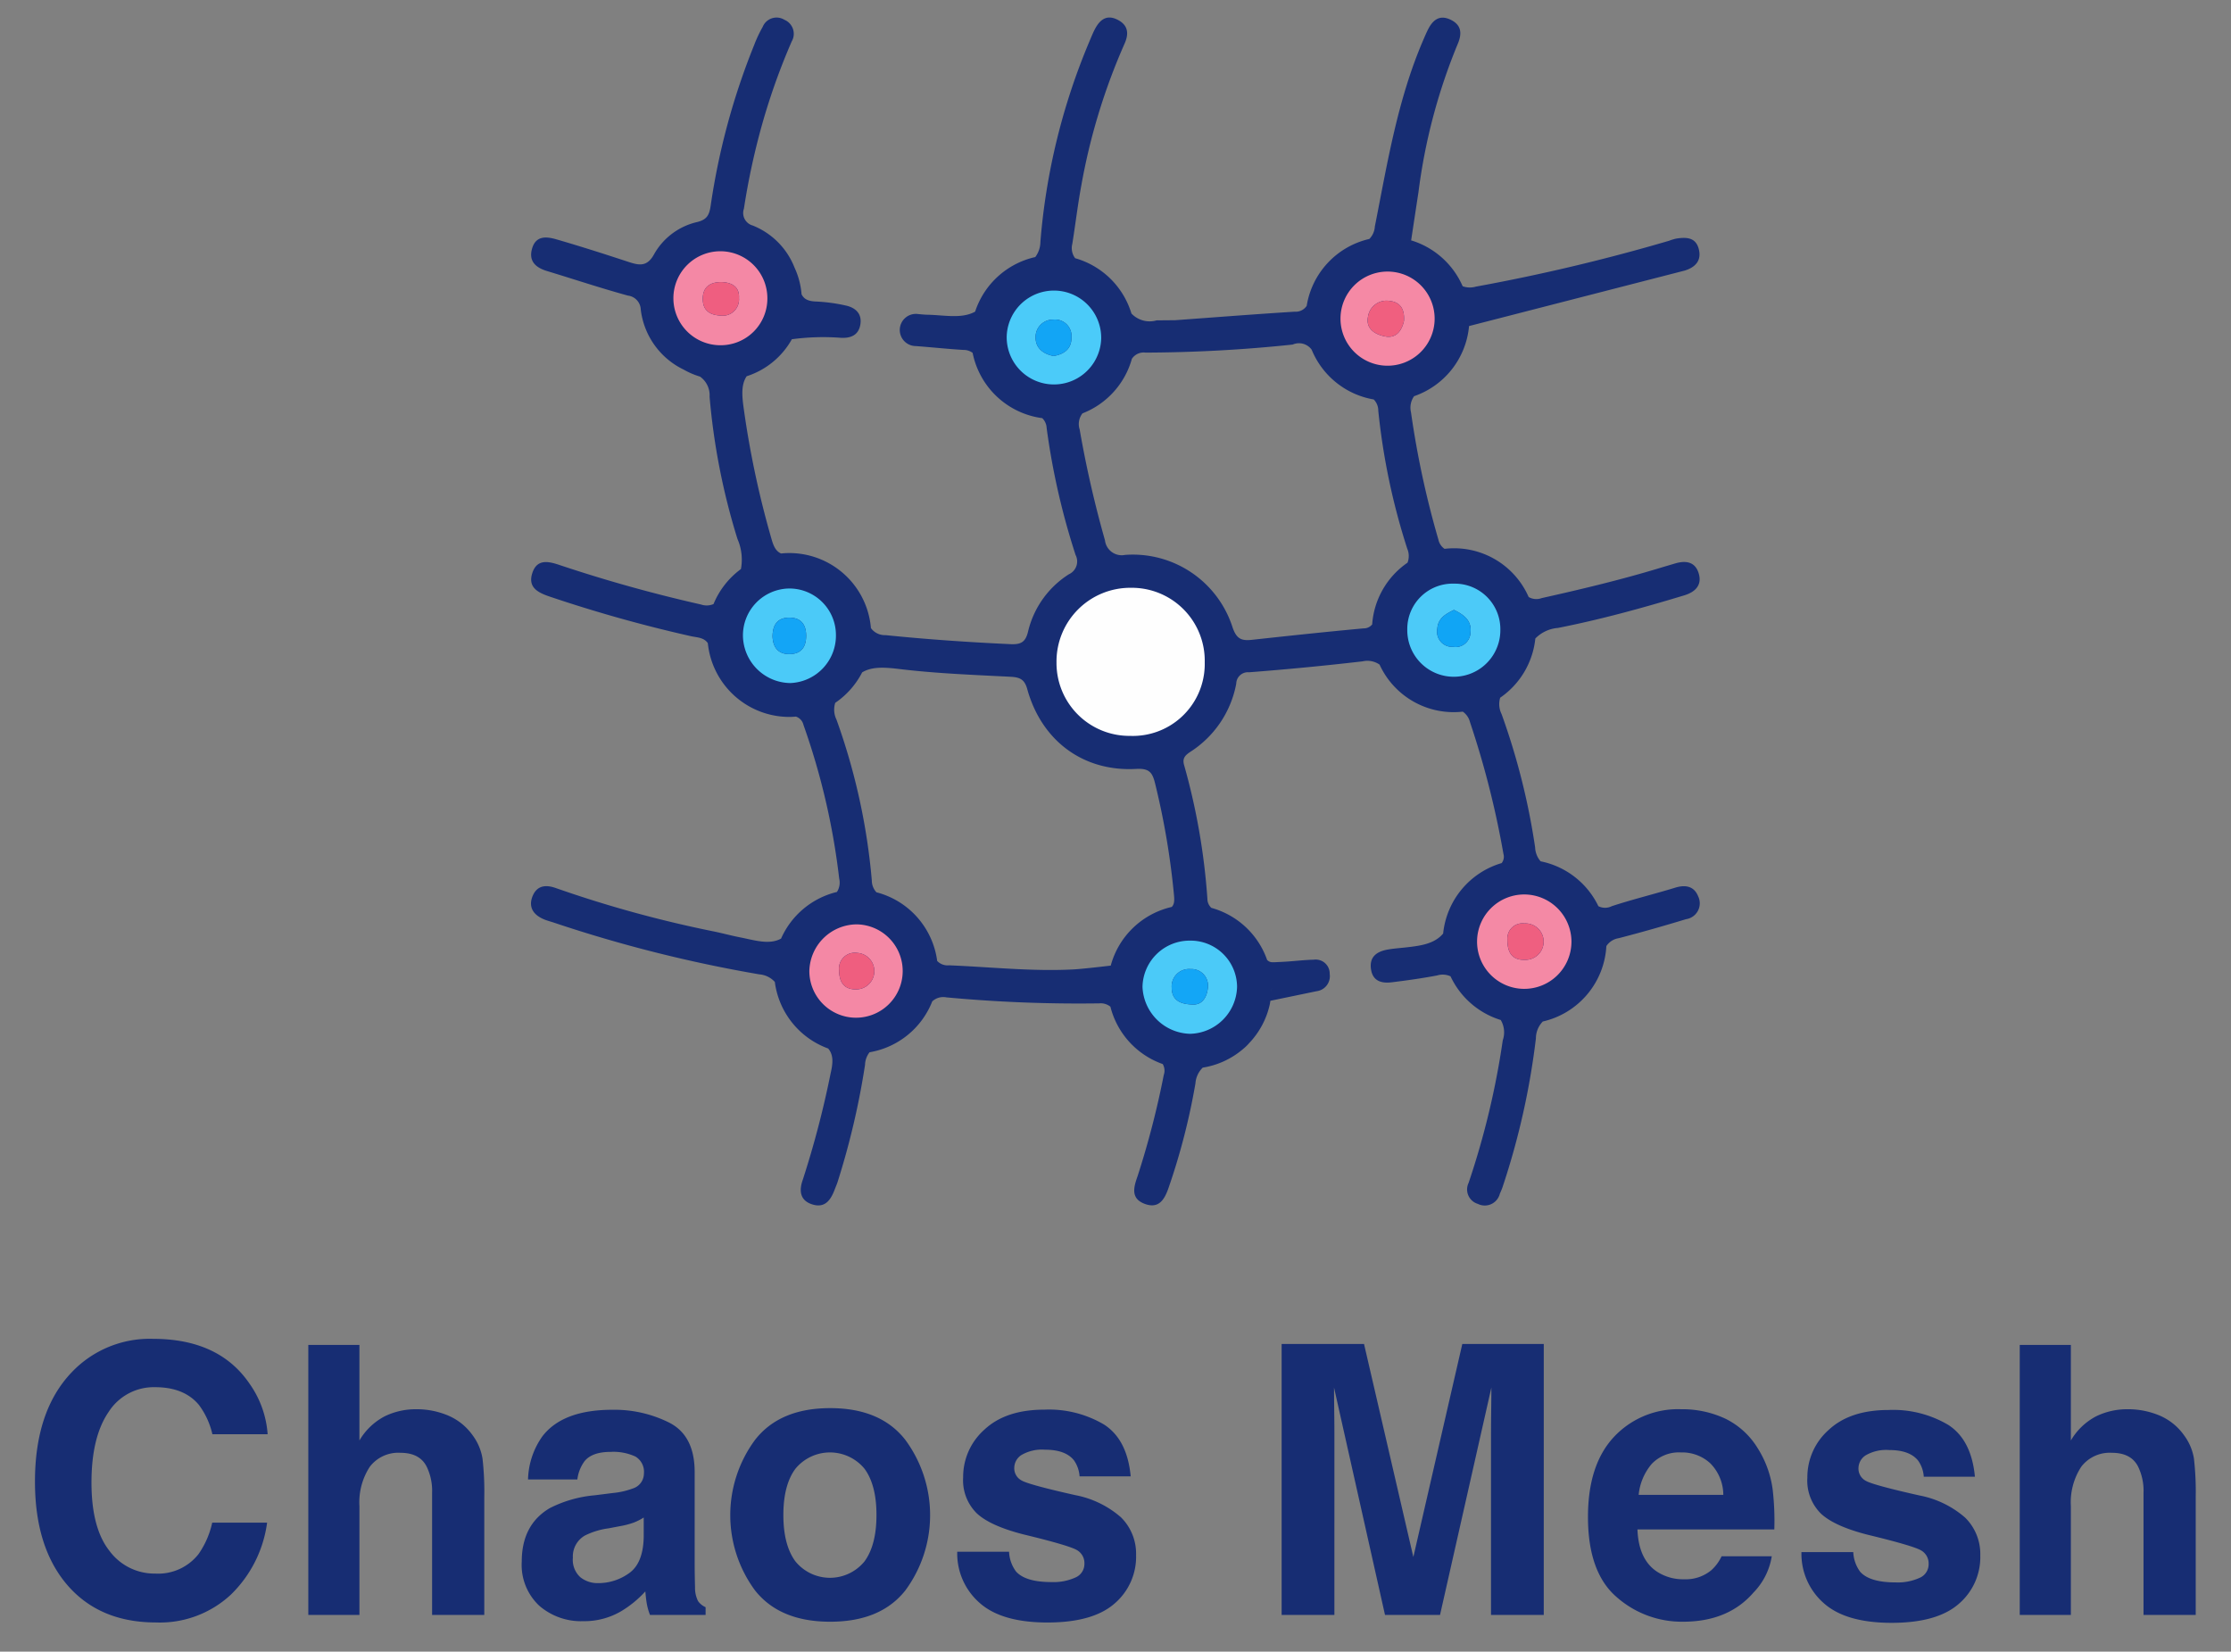 <svg id="Layer_1" data-name="Layer 1" xmlns="http://www.w3.org/2000/svg" viewBox="0 0 364.185 269.581"><rect x="0" y="0" width="364.185" height="269.581" fill="#808080" stroke="none"/><defs><style>.cls-1{fill:#172d73;}.cls-2{fill:#fefefe;}.cls-3{fill:#4ccaf8;}.cls-4{fill:#f488a5;}.cls-5{fill:#4bcaf8;}.cls-6{fill:#4bcbf9;}.cls-7{fill:#f589a5;}.cls-8{fill:#f489a5;}.cls-9{fill:#10a5f5;}.cls-10{fill:#ef5e7f;}.cls-11{fill:#13a5f6;}.cls-12{fill:#ef5e80;}.cls-13{fill:#12a5f5;}.cls-14{fill:#f05f7f;}.cls-15{fill:#ef5f80;}.cls-16{fill:#13a6f6;}</style></defs><path class="cls-1" d="M277.215,146.322c-.651-1.655-2.037-1.961-3.745-1.437-3.442,1.055-6.951,1.902-10.369,3.024a2.416,2.416,0,0,1-2.183.001,13.405,13.405,0,0,0-9.429-7.325,3.669,3.669,0,0,1-.898-2.277,112.418,112.418,0,0,0-5.475-21.757,3.625,3.625,0,0,1-.228-2.672,13.378,13.378,0,0,0,5.736-9.657,5.752,5.752,0,0,1,3.681-1.726c6.974-1.374,13.829-3.261,20.632-5.322,1.73-.524,2.923-1.604,2.37-3.537-.559-1.955-2.113-2.189-3.875-1.665-.86.256-1.723.507-2.582.767-6.328,1.918-12.755,3.448-19.205,4.888a2.481,2.481,0,0,1-2.111-.183,13.284,13.284,0,0,0-13.729-7.862,2.397,2.397,0,0,1-.995-1.477,148.879,148.879,0,0,1-4.479-20.795,3.243,3.243,0,0,1,.505-2.644,13.392,13.392,0,0,0,8.971-11.448l35.194-9.052c1.776-.544,2.814-1.667,2.286-3.585-.524-1.906-2.108-1.873-3.678-1.635a8.644,8.644,0,0,0-1.149.351,308.068,308.068,0,0,1-31.536,7.486,3.52,3.52,0,0,1-2.162-.061A13.435,13.435,0,0,0,230.614,39.315c-.086-.028-.175-.048-.261-.074.103-.684.913-6.047,1.197-7.887a93.936,93.936,0,0,1,6.366-24.078c.747-1.702.732-3.157-1.102-4.049-1.902-.924-3.013.134-3.792,1.757-.26.541-.497,1.093-.734,1.646-4.162,9.718-5.794,19.891-7.861,30.348a3.153,3.153,0,0,1-.896,2.023,13.393,13.393,0,0,0-10.228,10.92,2.153,2.153,0,0,1-1.974.954c-6.507.408-13.008.917-19.511,1.39l-3.014.025a4.089,4.089,0,0,1-4.111-1.121,13.416,13.416,0,0,0-9.187-9.024,2.739,2.739,0,0,1-.462-2.348c.508-3.158.877-6.341,1.461-9.484a100.855,100.855,0,0,1,7.062-23.174c.81-1.795.501-3.151-1.27-3.981-1.766-.828-2.84.188-3.603,1.666-.32.621-.576,1.275-.851,1.918a105.736,105.736,0,0,0-8.011,32.759,4.154,4.154,0,0,1-.837,2.457,13.414,13.414,0,0,0-9.815,8.905c-2.191,1.221-5.084.554-7.791.508-.501-.008-1.002-.067-1.502-.109A2.626,2.626,0,1,0,149.5,56.486c2.6.195,5.194.473,7.796.631a2.389,2.389,0,0,1,1.475.48A13.395,13.395,0,0,0,170.136,68.252a2.372,2.372,0,0,1,.716,1.606,117.272,117.272,0,0,0,4.723,20.721,2.295,2.295,0,0,1-.974,3.096q-.058.03-.118.057a15.235,15.235,0,0,0-6.653,9.304c-.412,1.802-1.199,2.181-2.877,2.104-6.815-.311-13.615-.78-20.402-1.473a2.787,2.787,0,0,1-2.382-1.15,13.37,13.37,0,0,0-14.447-12.199q-.117.01-.234.022c-.844-.392-1.205-1.163-1.535-2.322a152.388,152.388,0,0,1-4.429-20.495c-.328-2.324-.707-4.532.363-6.113a12.988,12.988,0,0,0,7.376-6.039,38.402,38.402,0,0,1,8.085-.227c1.612.06,2.786-.489,3.083-2.108.336-1.829-.776-2.837-2.432-3.182a27.958,27.958,0,0,0-4.769-.639c-1.21-.039-1.964-.339-2.383-1.178a12.807,12.807,0,0,0-1.143-4.346,12.164,12.164,0,0,0-6.825-6.879,2.124,2.124,0,0,1-1.488-2.61q.02-.072.044-.142a115.917,115.917,0,0,1,2.973-13.764,106.273,106.273,0,0,1,4.829-13.531,2.479,2.479,0,0,0-1.19-3.535,2.444,2.444,0,0,0-3.548,1.16,21.567,21.567,0,0,0-1.4,2.983,113.602,113.602,0,0,0-7.101,26.275c-.234,1.484-.614,2.187-2.16,2.585a10.846,10.846,0,0,0-7.053,5.241c-1.13,2.09-2.418,1.857-4.167,1.282-3.899-1.281-7.809-2.535-11.75-3.677-1.561-.452-3.339-.701-3.989,1.418-.637,2.075.505,3.165,2.407,3.741,4.403,1.333,8.771,2.791,13.206,4.008a2.38,2.38,0,0,1,2.106,2.296,12.525,12.525,0,0,0,7.025,9.796,12.839,12.839,0,0,0,2.651,1.134,3.728,3.728,0,0,1,1.558,3.28A109.404,109.404,0,0,0,120.379,87.96a8.421,8.421,0,0,1,.569,4.923A13.431,13.431,0,0,0,116.475,98.597a2.847,2.847,0,0,1-2.036.073,238.395,238.395,0,0,1-23.121-6.455c-1.856-.627-3.687-.997-4.433,1.348-.723,2.273.843,3.128,2.757,3.783a229.153,229.153,0,0,0,23.111,6.485c.995.228,2.108.176,2.792,1.145a13.391,13.391,0,0,0,13.306,12.043c.363,0,.719-.026,1.075-.054a1.86,1.86,0,0,1,1.231,1.355,114.272,114.272,0,0,1,5.83,25.066,2.832,2.832,0,0,1-.367,2.2,13.414,13.414,0,0,0-9.119,7.612c-1.912,1.061-4.299.269-6.663-.194-1.472-.289-2.921-.687-4.391-.987a193.759,193.759,0,0,1-25.735-7.074c-1.665-.587-3.059-.387-3.759,1.292-.752,1.804.101,3.089,1.832,3.816.553.232,1.142.376,1.712.569a224.753,224.753,0,0,0,33.449,8.415,3.822,3.822,0,0,1,2.535,1.237,13.392,13.392,0,0,0,8.709,10.867c.867,1.026.809,2.307.406,4.026a155.73,155.73,0,0,1-4.547,17.386c-.565,1.571-.601,3.293,1.427,3.994,2.153.745,3.115-.638,3.775-2.38.177-.466.385-.923.526-1.4a125.987,125.987,0,0,0,4.43-18.965,3.443,3.443,0,0,1,.742-2.047,13.397,13.397,0,0,0,10.229-8.304,2.633,2.633,0,0,1,2.299-.657,232.892,232.892,0,0,0,24.958.98,2.54,2.54,0,0,1,1.826.541,13.407,13.407,0,0,0,8.538,9.364,2.114,2.114,0,0,1,.174,1.773,142.534,142.534,0,0,1-4.278,16.532c-.649,1.825-1.154,3.65,1.174,4.516,2.252.837,3.197-.639,3.867-2.563a107.942,107.942,0,0,0,4.405-17.098,3.985,3.985,0,0,1,1.19-2.576,13.317,13.317,0,0,0,6.412-2.893,8.686,8.686,0,0,0,1.197-1.139,13.341,13.341,0,0,0,3.344-6.317c.04-.185.06-.376.093-.563l7.553-1.565a2.472,2.472,0,0,0,2.135-2.768l-.007-.051a2.283,2.283,0,0,0-2.579-2.324c-1.804.046-3.612.292-5.397.367-1.486.063-1.703.156-2.236-.313a13.411,13.411,0,0,0-9.107-8.512,2.001,2.001,0,0,1-.645-1.466,107.123,107.123,0,0,0-3.795-21.811c-.327-1.103.13-1.603.985-2.174a16.888,16.888,0,0,0,7.517-11.129,1.909,1.909,0,0,1,1.936-1.881q.078.001.155.009,9.294-.713,18.558-1.788a3.479,3.479,0,0,1,2.749.535,13.3,13.3,0,0,0,13.585,7.678,2.957,2.957,0,0,1,1.18,1.725,147.306,147.306,0,0,1,5.453,21.481,1.666,1.666,0,0,1-.289,1.511,13.4,13.4,0,0,0-9.551,11.5c-1.46,1.746-3.812,2.02-6.366,2.296-.898.097-1.803.161-2.691.32-1.784.321-3.026,1.187-2.716,3.232.295,1.949,1.746,2.309,3.377,2.111,2.484-.302,4.966-.654,7.423-1.119a3.084,3.084,0,0,1,2.179.144,13.427,13.427,0,0,0,8.198,7.131,3.955,3.955,0,0,1,.329,3.307,131.73,131.73,0,0,1-5.58,23.284,2.458,2.458,0,0,0,1.507,3.42,2.536,2.536,0,0,0,3.595-1.653c.157-.367.326-.731.45-1.109a122.305,122.305,0,0,0,5.436-24.244,3.945,3.945,0,0,1,1.128-2.761,13.382,13.382,0,0,0,10.374-12.313,2.962,2.962,0,0,1,2.027-1.287c3.681-.954,7.34-1.997,10.979-3.101a2.618,2.618,0,0,0,1.992-3.707Zm-69.673,15.655c.021-.301.051-.601.051-.907A7.614,7.614,0,0,1,207.541,161.977Zm-26.226-4.368s-4.474.533-5.989.615c-6.803.37-13.606-.396-20.414-.663a2.336,2.336,0,0,1-1.929-.716,13.389,13.389,0,0,0-9.917-11.204,2.837,2.837,0,0,1-.754-1.93,103.538,103.538,0,0,0-5.768-26.254,3.686,3.686,0,0,1-.202-2.74,13.462,13.462,0,0,0,4.396-4.973c1.687-1.015,3.858-.809,6.244-.524,5.958.712,11.978.937,17.978,1.244,1.501.077,2.284.413,2.723,2.002,2.337,8.45,9.145,13.515,17.763,13.039,2.117-.117,2.662.527,3.111,2.382a125.255,125.255,0,0,1,3.089,18.283c.08.887.031,1.45-.374,1.864A13.403,13.403,0,0,0,181.315,157.608Zm42.677-55.693a1.74,1.74,0,0,1-1.409.648c-6.081.561-12.154,1.205-18.224,1.87-1.686.185-2.511-.129-3.161-2.044a17.086,17.086,0,0,0-17.546-11.817,2.753,2.753,0,0,1-3.244-2.152q-.024-.118-.037-.238A177.364,177.364,0,0,1,176.243,70.096a2.822,2.822,0,0,1,.462-2.628,13.414,13.414,0,0,0,8.06-8.899,2.291,2.291,0,0,1,2.211-1.016,235.666,235.666,0,0,0,24.043-1.314,2.557,2.557,0,0,1,3.097.84A13.404,13.404,0,0,0,224.245,65.201a2.577,2.577,0,0,1,.743,1.83,109.322,109.322,0,0,0,4.729,22.526,3.047,3.047,0,0,1,.047,2.283,13.368,13.368,0,0,0-5.772,10.076Z"/><path class="cls-2" d="M184.571,95.941a12.039,12.039,0,0,0-12.11,11.968q-.001.128.001.255a11.891,11.891,0,0,0,11.834,11.948q.087 0.0.173-0a11.738,11.738,0,0,0,12.183-11.276q.014-.362.006-.724a11.904,11.904,0,0,0-11.633-12.169Q184.798,95.938,184.571,95.941Z"/><path class="cls-3" d="M237.341,95.265a7.404,7.404,0,0,0-7.617,7.185q-.005.18-.002.361a7.596,7.596,0,0,0,15.192.111q0-.032 0-.064a7.425,7.425,0,0,0-7.255-7.592Q237.5,95.262,237.341,95.265Zm2.697,7.952a2.442,2.442,0,0,1-2.85,2.361,2.472,2.472,0,0,1-2.564-2.949c.105-1.746,1.412-2.433,2.719-3.075,1.684.818,2.906,1.76,2.694,3.663Z"/><path class="cls-4" d="M139.85,150.876a7.792,7.792,0,0,0-7.733,7.612,7.619,7.619,0,1,0,7.733-7.612Zm-.031,10.614c-1.991.045-2.826-1.118-2.845-3.085a2.579,2.579,0,0,1,2.902-2.875,2.982,2.982,0,0,1-.058,5.96Z"/><path class="cls-5" d="M128.761,96.058a7.652,7.652,0,0,0-7.483,7.805,7.831,7.831,0,0,0,7.73,7.626,7.744,7.744,0,0,0,7.448-7.873,7.595,7.595,0,0,0-7.63-7.559Zm.027,10.703c-1.844-.02-2.604-1.179-2.68-2.867.015-1.916.821-3.118,2.826-3.08,1.825.034,2.642,1.132,2.661,2.896.02,1.896-.815,3.073-2.807,3.051Z"/><path class="cls-4" d="M125.264,48.707a7.67,7.67,0,1,0-7.697,7.643q.032 0.0.065-0a7.615,7.615,0,0,0,7.632-7.598Q125.264,48.73,125.264,48.707Zm-7.666,2.798c-1.756-.092-2.848-.841-2.877-2.655-.033-1.983,1.151-2.794,2.997-2.811,1.747.047,3.023.768,2.91,2.607a2.662,2.662,0,0,1-3.03,2.859Z"/><path class="cls-6" d="M179.758,55.217a7.715,7.715,0,0,0-15.426-.311q-.003.172.001.343a7.715,7.715,0,0,0,15.425-.032Zm-10.711-.172a2.833,2.833,0,0,1,2.787-2.877q.035-.001.07-0a2.702,2.702,0,0,1,2.998,2.968c.003,1.74-1.105,2.668-2.918,2.971-1.63-.312-2.954-1.246-2.937-3.062Z"/><path class="cls-7" d="M226.251,59.689a7.684,7.684,0,1,0-7.431-7.683A7.683,7.683,0,0,0,226.251,59.689Zm-2.943-7.979a3.05,3.05,0,0,1,3.438-2.603l.066.01c1.864.2,2.49,1.444,2.368,3.274-.347,1.553-1.248,2.853-3.024,2.531C224.58,54.636,222.9,53.731,223.309,51.71Z"/><path class="cls-8" d="M248.909,145.996a7.704,7.704,0,1,0,7.612,7.795q.001-.053.001-.105A7.725,7.725,0,0,0,248.909,145.996Zm-.06,10.667c-2.038.052-2.805-1.225-2.784-3.324a2.471,2.471,0,0,1,2.773-2.615,2.974,2.974,0,1,1,.011,5.939Z"/><path class="cls-5" d="M186.5,161.067a7.98,7.98,0,0,0,7.739,7.673,7.857,7.857,0,0,0,7.698-7.678,7.585,7.585,0,0,0-7.638-7.532l-.061.001a7.693,7.693,0,0,0-7.738,7.535Zm7.831-2.892a2.697,2.697,0,0,1,2.857,2.867c-.122,1.741-.968,3.072-2.629,2.911-2.241-.077-3.288-.946-3.293-2.78a2.833,2.833,0,0,1,3.066-2.998Z"/><path class="cls-9" d="M237.344,99.554c-1.307.642-2.614,1.329-2.719,3.075a2.472,2.472,0,0,0,2.564,2.949,2.442,2.442,0,0,0,2.85-2.361C240.25,101.314,239.027,100.372,237.344,99.554Z"/><path class="cls-10" d="M139.876,155.53a2.579,2.579,0,0,0-2.902,2.875c.018,1.966.853,3.13,2.845,3.085a2.982,2.982,0,0,0,.058-5.96Z"/><path class="cls-11" d="M128.934,100.814c-2.005-.038-2.811,1.164-2.826,3.08.076,1.688.836,2.846,2.68,2.867,1.992.022,2.827-1.155,2.807-3.051C131.576,101.946,130.759,100.848,128.934,100.814Z"/><path class="cls-12" d="M117.717,46.04c-1.846.016-3.03.828-2.997,2.811.03,1.814,1.121,2.562,2.877,2.655a2.662,2.662,0,0,0,3.03-2.859C120.74,46.808,119.465,46.087,117.717,46.04Z"/><path class="cls-13" d="M174.902,55.136a2.702,2.702,0,0,0-2.998-2.968,2.833,2.833,0,0,0-2.858,2.807q-0.0.035 0.0.07c-.017,1.816,1.307,2.75,2.937,3.062C173.798,57.804,174.905,56.876,174.902,55.136Z"/><path class="cls-14" d="M226.157,54.922c1.776.322,2.677-.979,3.024-2.531.122-1.83-.504-3.074-2.368-3.274a3.05,3.05,0,0,0-3.494,2.527l-.01.066C222.9,53.731,224.58,54.636,226.157,54.922Z"/><path class="cls-15" d="M248.838,150.725a2.471,2.471,0,0,0-2.773,2.615c-.021,2.099.746,3.376,2.784,3.324a2.974,2.974,0,1,0-.011-5.939Z"/><path class="cls-16" d="M194.558,163.952c1.661.161,2.508-1.17,2.629-2.911a2.697,2.697,0,0,0-2.857-2.867,2.833,2.833,0,0,0-3.066,2.998C191.27,163.006,192.316,163.875,194.558,163.952Z"/><path class="cls-1" d="M11.705,223.988a17.553,17.553,0,0,1,13.269-5.46q10.777,0,15.76,7.321a16.204,16.204,0,0,1,2.955,8.25H34.669a12.719,12.719,0,0,0-2.209-4.8q-2.41-2.88-7.142-2.88a8.744,8.744,0,0,0-7.603,4.065q-2.782,4.066-2.782,11.506,0,7.441,2.936,11.146a9.119,9.119,0,0,0,7.461,3.706,8.37,8.37,0,0,0,7.076-3.181,14.124,14.124,0,0,0,2.234-5.13h8.961A20.087,20.087,0,0,1,37.676,260.29a17.002,17.002,0,0,1-12.211,4.531q-9.212,0-14.485-6.121Q5.708,252.551,5.708,241.839q0-11.58,5.997-17.851ZM73.208,231.069a9.414,9.414,0,0,1,3.951,3.213,8.677,8.677,0,0,1,1.603,3.769A47.76,47.76,0,0,1,79.054,244.372V263.591H70.533V243.677a9.005,9.005,0,0,0-.872-4.265q-1.134-2.283-4.302-2.283a5.845,5.845,0,0,0-4.985,2.268,10.628,10.628,0,0,0-1.7,6.473V263.591H50.328V219.517h8.345v15.601a10.304,10.304,0,0,1,4.184-3.975,11.544,11.544,0,0,1,5.001-1.125,13.23,13.23,0,0,1,5.35,1.051Zm26.77,12.63a12.942,12.942,0,0,0,3.333-.75,2.566,2.566,0,0,0,1.8-2.43,2.892,2.892,0,0,0-1.38-2.775,8.544,8.544,0,0,0-4.051-.765q-2.998,0-4.245,1.5a6.272,6.272,0,0,0-1.188,3H86.194a12.706,12.706,0,0,1,2.352-7.05q3.323-4.321,11.411-4.321a19.943,19.943,0,0,1,9.352,2.13q4.088,2.131,4.088,8.04v15.002q0,1.559.058,3.78a4.847,4.847,0,0,0,.498,2.281,3,3,0,0,0,1.229.99v1.26h-9.077a9.673,9.673,0,0,1-.527-1.86q-.146-.869-.234-1.98a17.341,17.341,0,0,1-4.006,3.27,11.882,11.882,0,0,1-6.127,1.59,10.412,10.412,0,0,1-7.201-2.536A9.125,9.125,0,0,1,85.169,254.89q0-6.03,4.572-8.73a20.056,20.056,0,0,1,7.375-2.1ZM105.081,247.69a9.153,9.153,0,0,1-1.618.825,13.389,13.389,0,0,1-2.241.585l-1.9.36a12.268,12.268,0,0,0-3.836,1.17,3.925,3.925,0,0,0-1.972,3.629,3.841,3.841,0,0,0,1.204,3.166,4.507,4.507,0,0,0,2.929.975,8.58,8.58,0,0,0,5.04-1.62q2.305-1.621,2.393-5.911Zm42.708,11.9q-4.041,5.111-12.27,5.11-8.229,0-12.27-5.11a20.686,20.686,0,0,1,0-24.566q4.041-5.186,12.27-5.186,8.228,0,12.27,5.186a20.69,20.69,0,0,1,0,24.566Zm-6.677-4.726q1.961-2.666,1.962-7.58,0-4.914-1.962-7.564a7.303,7.303,0,0,0-11.26,0q-1.976,2.651-1.976,7.564t1.976,7.58a7.276,7.276,0,0,0,11.26,0Zm23.607-1.586a5.78,5.78,0,0,0,1.147,3.24q1.56,1.711,5.767,1.71a8.641,8.641,0,0,0,3.928-.75,2.404,2.404,0,0,0,1.457-2.25,2.44,2.44,0,0,0-1.174-2.19q-1.173-.749-8.73-2.58-5.44-1.379-7.665-3.45a7.574,7.574,0,0,1-2.226-5.881,10.299,10.299,0,0,1,3.477-7.786q3.478-3.255,9.787-3.255a17.647,17.647,0,0,1,9.757,2.445q3.77,2.446,4.329,8.445h-8.346a5.125,5.125,0,0,0-.909-2.61q-1.381-1.739-4.698-1.74a6.643,6.643,0,0,0-3.891.87,2.516,2.516,0,0,0-1.159,2.04,2.239,2.239,0,0,0,1.233,2.13q1.233.69,8.714,2.37a15.832,15.832,0,0,1,7.476,3.63,8.348,8.348,0,0,1,2.459,6.151,10.033,10.033,0,0,1-3.536,7.935q-3.537,3.075-10.93,3.075-7.541,0-11.134-3.254a10.697,10.697,0,0,1-3.594-8.296Zm73.984-33.911h13.299V263.591H243.391V233.678q0-1.29.03-3.615.03-2.324.029-3.585l-8.382,37.113h-8.982l-8.321-37.113q0,1.26.03,3.585.03,2.325.03,3.615V263.591h-8.612V219.368h13.449L230.713,254.14Zm42.924,12.183a12.727,12.727,0,0,1,5.301,4.838,16.709,16.709,0,0,1,2.444,6.76,44.575,44.575,0,0,1,.265,6.491H267.295q.187,4.92,3.208,6.901a7.764,7.764,0,0,0,4.422,1.23,6.511,6.511,0,0,0,4.454-1.5,7.136,7.136,0,0,0,1.651-2.25h8.189a10.92,10.92,0,0,1-2.974,5.91q-4.122,4.771-11.541,4.77a16.085,16.085,0,0,1-10.805-4.023q-4.682-4.023-4.681-13.093,0-8.498,4.226-13.032a14.309,14.309,0,0,1,10.969-4.534,16.538,16.538,0,0,1,7.214,1.532Zm-11.998,7.387a9.16,9.16,0,0,0-2.137,5.062h13.818a7.35,7.35,0,0,0-2.137-5.167,6.766,6.766,0,0,0-4.757-1.763,6.141,6.141,0,0,0-4.787,1.869Zm32.897,14.396a5.78,5.78,0,0,0,1.147,3.24q1.56,1.711,5.767,1.71a8.641,8.641,0,0,0,3.928-.75,2.404,2.404,0,0,0,1.457-2.25,2.44,2.44,0,0,0-1.174-2.19q-1.173-.749-8.73-2.58-5.44-1.379-7.665-3.45a7.574,7.574,0,0,1-2.226-5.881,10.299,10.299,0,0,1,3.477-7.786q3.477-3.255,9.787-3.255a17.647,17.647,0,0,1,9.757,2.445q3.77,2.446,4.329,8.445h-8.346a5.125,5.125,0,0,0-.909-2.61q-1.381-1.739-4.698-1.74a6.643,6.643,0,0,0-3.891.87,2.516,2.516,0,0,0-1.159,2.04,2.239,2.239,0,0,0,1.233,2.13q1.233.69,8.714,2.37a15.832,15.832,0,0,1,7.476,3.63,8.348,8.348,0,0,1,2.459,6.151,10.033,10.033,0,0,1-3.535,7.935q-3.537,3.075-10.93,3.075-7.541,0-11.134-3.254a10.697,10.697,0,0,1-3.594-8.296Zm50.055-22.264a9.409,9.409,0,0,1,3.95,3.213,8.677,8.677,0,0,1,1.603,3.769,47.741,47.741,0,0,1,.292,6.321V263.591H349.905V243.677a9,9,0,0,0-.872-4.265q-1.133-2.283-4.302-2.283a5.844,5.844,0,0,0-4.985,2.268,10.621,10.621,0,0,0-1.7,6.473V263.591H329.7V219.517h8.346v15.601a10.297,10.297,0,0,1,4.183-3.975,11.544,11.544,0,0,1,5.001-1.125A13.234,13.234,0,0,1,352.581,231.069Z"/></svg>